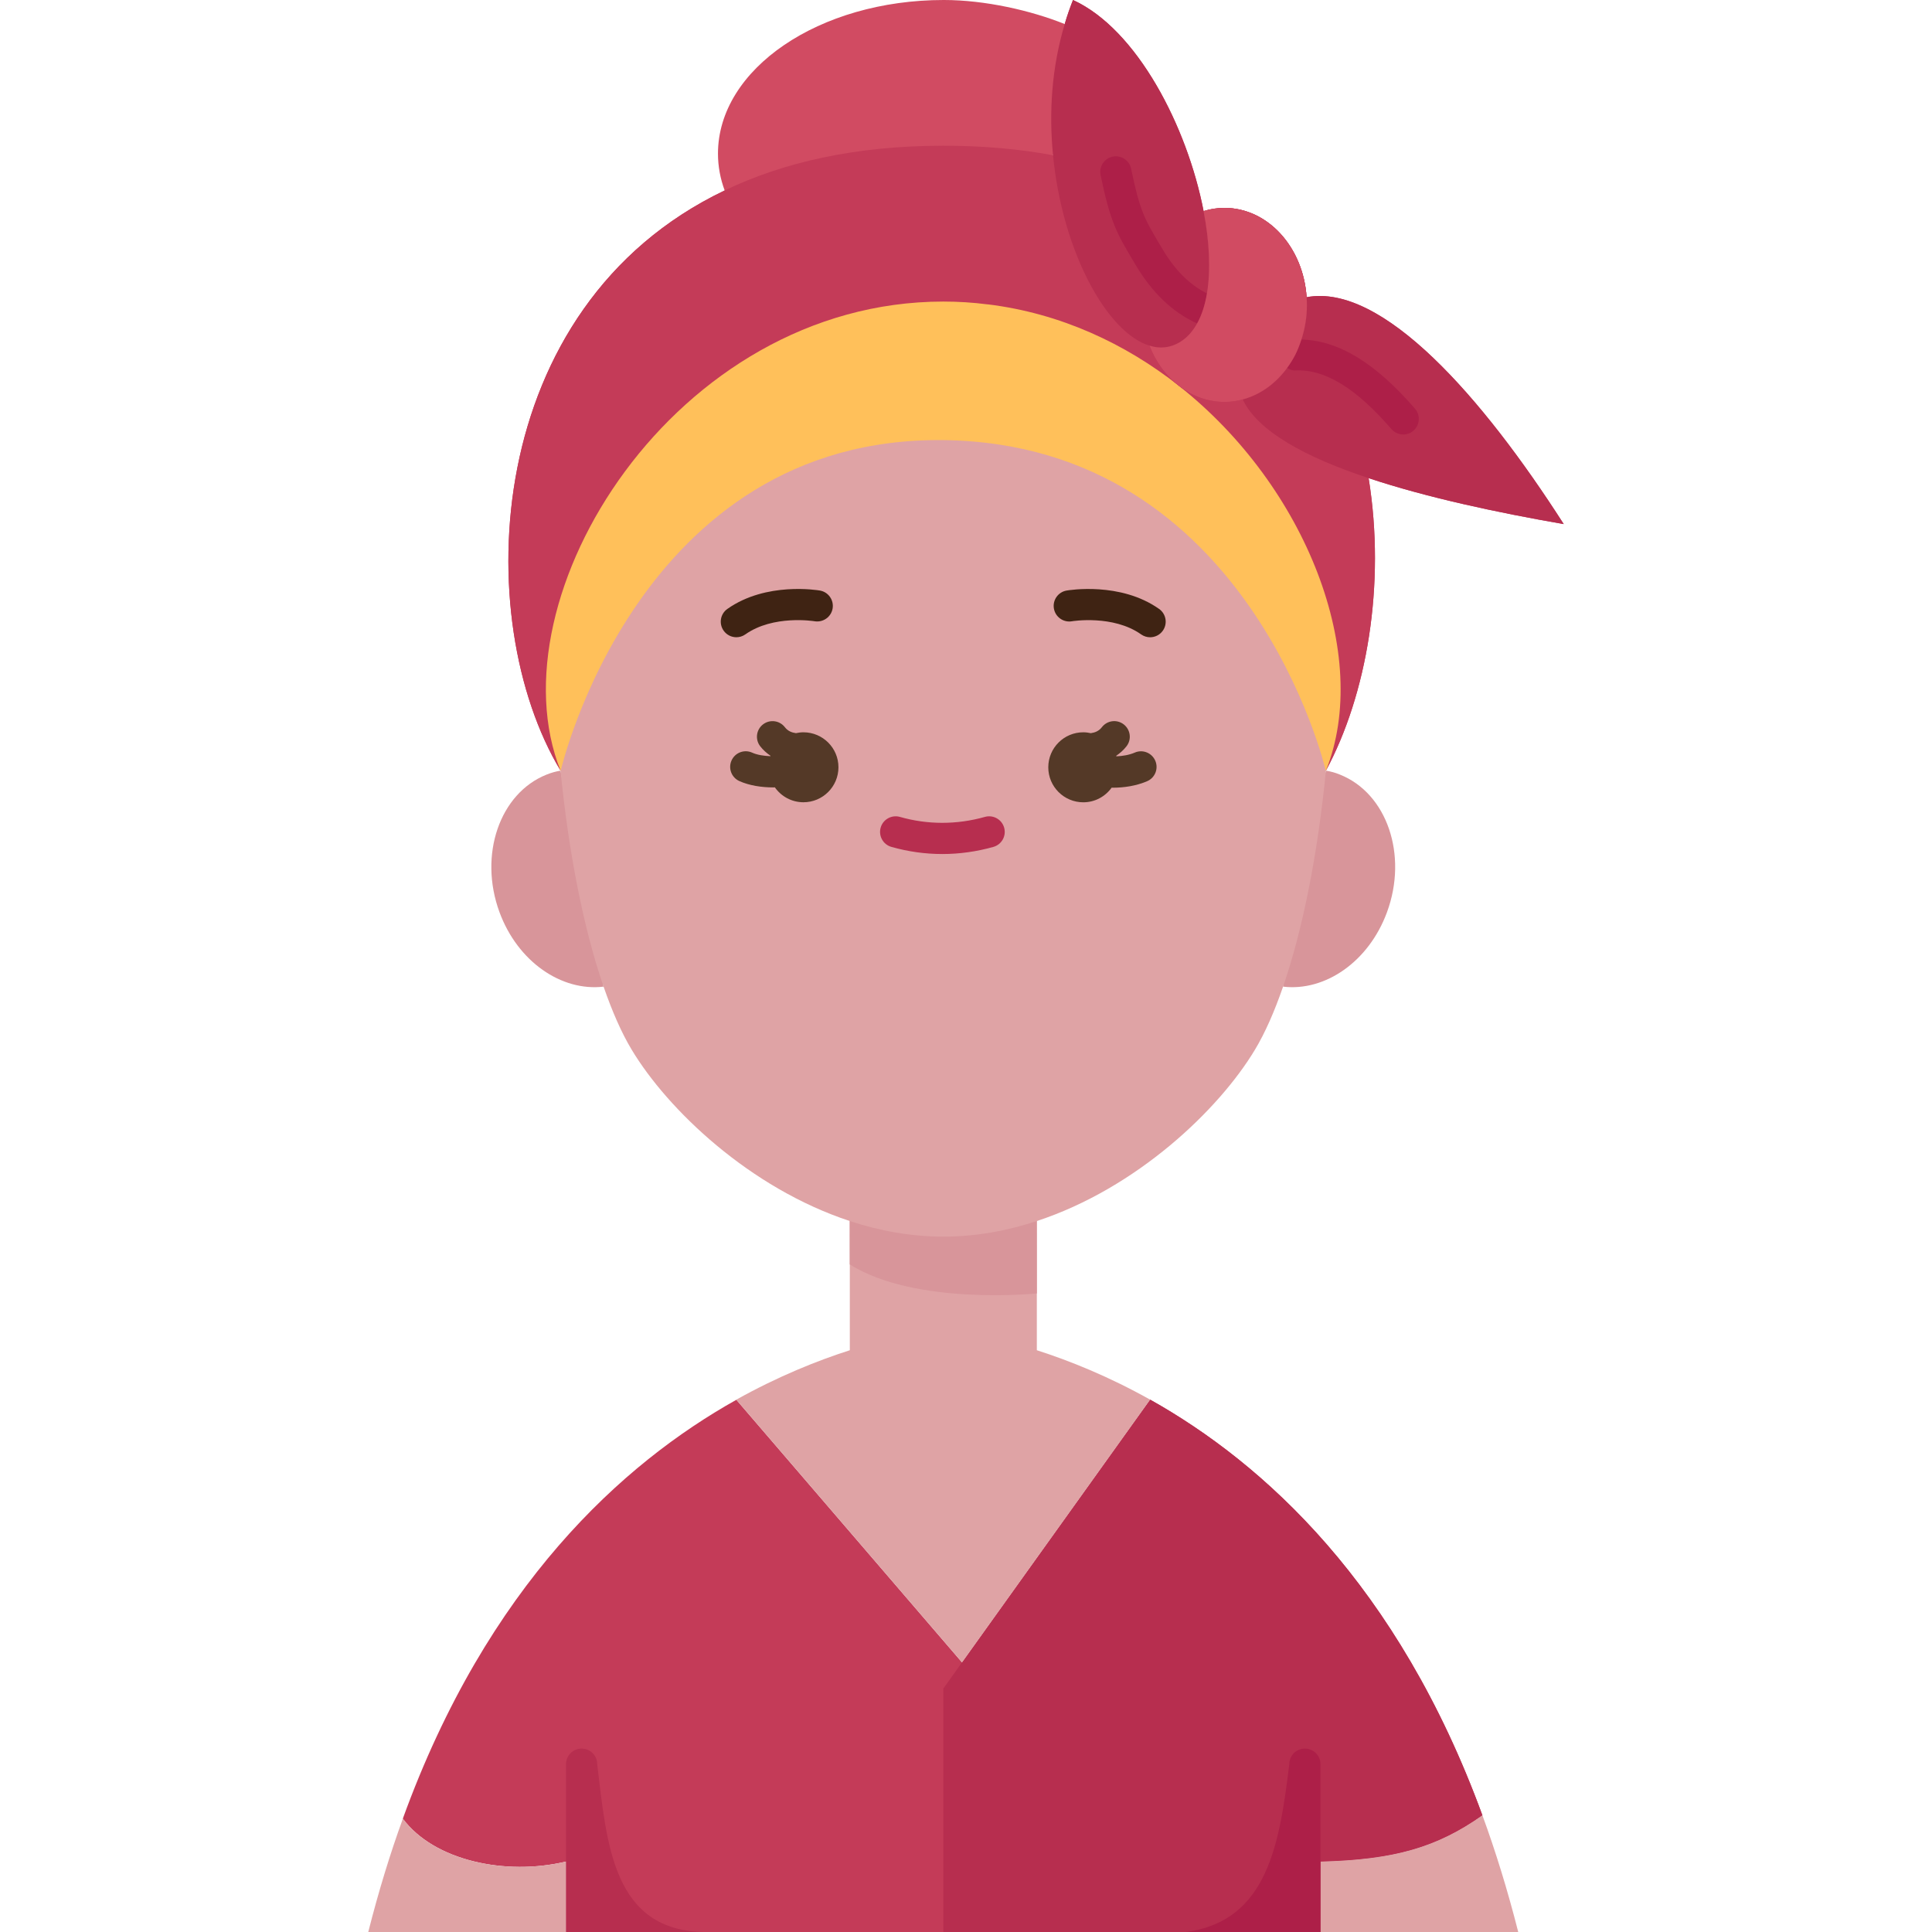 <svg id="Flat" enable-background="new 0 0 76.71 123.97" height="512" viewBox="0 0 76.71 123.97" width="512" xmlns="http://www.w3.org/2000/svg"><g><path d="m76.71 33.63c-5.2-8.12-11.64-15.48-16.5-14.56-.21-3.21-2.49-5.73-5.27-5.73-.46 0-.9.07-1.32.2h-.02c-1.05-5.42-4.27-11.67-8.38-13.54-.2.51-.38 1.02-.53 1.54-.84 2.79-1.02 5.69-.75 8.42h-.02c-2.14-.4-4.48-.61-7.02-.61-5.62 0-10.26 1.06-14.03 2.87-15.6 7.46-16.36 27.54-10.53 37.23-4.44-11.1 7.3-30.1 24.56-30.1.96 0 1.91.06 2.83.18h.02.01c4.64.57 8.81 2.51 12.26 5.23 8.19 6.47 12.38 17.32 9.43 24.69 2.61-4.85 3.85-11.91 2.74-18.77 3.75 1.25 8.27 2.21 12.52 2.95z" fill="#c43b58"/><path d="m22.87 12.22c-.28-.75-.43-1.55-.43-2.36 0-5.44 6.49-9.86 14.49-9.86 2.66 0 5.61.68 7.75 1.54h.01c.842 2.767.564 5.669-.75 8.42h-.02z" fill="#d14b62"/><path d="m50.17 89.81-12.07 16.86-14.48-16.85c-7.31 4.09-15.98 11.93-21.4 26.87v.01c2 2.69 6.58 3.68 10.47 2.75v4.52h24.21 24.2v-4.52c4.76-.12 7.48-.92 10.39-2.97-5.42-14.81-14.04-22.59-21.32-26.67z" fill="#c43b58"/><path d="m73.79 123.97h-12.69v-4.52c4.76-.12 7.48-.92 10.39-2.97.85 2.32 1.62 4.81 2.3 7.49z" fill="#dfa3a5"/><path d="m12.69 119.45v4.52h-12.69c.66-2.6 1.4-5.02 2.22-7.27 2 2.69 6.58 3.68 10.47 2.75z" fill="#dfa3a5"/><path d="m50.17 89.81c7.28 4.08 15.9 11.86 21.32 26.67-2.91 2.05-5.63 2.85-10.39 2.97v4.52h-24.2v-15.62l1.2-1.68z" fill="#b72e4f"/><path d="m43.94 9.96h-.02c-2.14-.4-4.48-.61-7.02-.61-5.62 0-10.26 1.06-14.03 2.87-15.6 7.46-16.36 27.54-10.53 37.23h49.11c2.61-4.85 3.85-11.91 2.74-18.77z" fill="#c43b58"/><path d="m12.35 49.45h-.01c-4.44-11.1 7.3-30.1 24.56-30.1.96 0 1.91.06 2.83.18h.02.01c4.64.57 8.81 2.51 12.26 5.23 8.19 6.47 12.38 17.32 9.43 24.69h-.01z" fill="#ffc05a"/><path d="m62.34 49.7c3.03 1.2 4.38 5.16 3.03 8.83-1.17 3.18-3.97 5.1-6.67 4.78.503-3.891 1.479-8.767 2.75-13.86.31.05.6.13.89.25z" fill="#d8959a"/><path d="m15.1 63.31c-2.7.32-5.51-1.6-6.68-4.78-1.35-3.67.01-7.63 3.03-8.83.3-.12.59-.2.89-.25.999 5.299 2.052 10.179 2.76 13.86z" fill="#d8959a"/><path d="m42.9 78.35v8.29c2.09.67 4.59 1.67 7.27 3.17l-12.07 16.86-14.48-16.85v-.01c2.69-1.5 5.19-2.5 7.28-3.17v-8.29z" fill="#dfa3a5"/><g fill="#b72e4f"><path d="m59.48 22.77c.48-.94.75-2.03.75-3.2 0-.17-.01-.33-.02-.5 4.86-.92 11.3 6.44 16.5 14.56-4.25-.74-8.77-1.7-12.52-2.95-3.99-1.32-7.1-2.98-8.08-5.05 1.43-.38 2.64-1.43 3.37-2.86z"/><path d="m44.69 1.54c.15-.52.33-1.03.53-1.54 4.11 1.87 7.33 8.12 8.38 13.54.74 3.84.39 7.27-1.53 8.42-.62.37-1.28.43-1.94.22-2.74-.83-5.6-6.07-6.19-12.22-.27-2.73-.09-5.63.75-8.42z"/><path d="m56.11 25.63c-.38.11-.77.16-1.17.16-1.08 0-2.08-.38-2.92-1.03-.82-.63-1.48-1.52-1.89-2.58.66.21 1.32.15 1.94-.22 1.92-1.15 2.27-4.58 1.53-8.42h.02c.42-.13.86-.2 1.32-.2 2.78 0 5.06 2.52 5.27 5.73.01.17.02.33.02.5 0 1.17-.27 2.26-.75 3.2-.73 1.43-1.94 2.48-3.37 2.86z"/></g><path d="m30.891 77.95s6.005.281 12.004.02l.006 5.025s-7.762.804-12.007-1.862z" fill="#d8959a"/><path d="m60.1 112.2c-.553 0-1 .447-1 1-.628 5.088-1.374 10.065-6.636 10.771h8.636v-10.771c0-.553-.447-1-1-1z" fill="#ad1f48"/><path d="m13.69 112.2c-.553 0-1 .447-1 1v10.771h8.933c-5.929-.054-6.313-5.614-6.933-10.771 0-.553-.447-1-1-1z" fill="#b72e4f"/><path d="m50.96 15.978-.114-.191c-1.049-1.761-1.33-2.234-1.896-4.96-.113-.542-.647-.886-1.183-.776-.541.112-.889.642-.776 1.183.634 3.055 1.043 3.741 2.137 5.577l.112.19c1.055 1.775 2.364 3.03 3.896 3.729.019.009.039.005.058.013.296-.535.501-1.183.624-1.916-1.102-.547-2.042-1.473-2.858-2.849z" fill="#ad1f48"/><path d="m67.166 26.225c-2.555-2.955-4.91-4.375-7.29-4.44-.111.341-.237.673-.396.984-.152.298-.33.575-.521.838.168.11.356.183.558.162 1.896-.082 3.887 1.163 6.138 3.765.197.229.476.346.756.346.232 0 .465-.08.654-.244.417-.362.462-.993.101-1.411z" fill="#ad1f48"/><path d="m60.21 19.07c-.21-3.21-2.49-5.73-5.27-5.73-.46 0-.9.07-1.32.2h-.02c.376 1.951.467 3.792.217 5.286-.123.733-.328 1.381-.624 1.916-.288.521-.657.939-1.123 1.218-.62.37-1.28.43-1.94.22.41 1.06 1.07 1.95 1.89 2.58.84.65 1.84 1.03 2.92 1.03.4 0 .79-.05 1.17-.16 1.132-.301 2.121-1.026 2.849-2.022.192-.263.369-.54.521-.838.159-.311.285-.643.396-.984.224-.69.354-1.433.354-2.216 0-.17-.01-.33-.02-.5z" fill="#d14b62"/><path d="m12.35 49.45s4.92-21.46 24.58-21.21c19.66.26 24.51 21.21 24.51 21.21h.01c-.52 5.3-1.48 10.18-2.75 13.86-.55 1.59-1.15 2.96-1.8 4.04-2.31 3.85-7.58 8.89-14 11-1.91.63-3.93 1-6 1s-4.09-.37-6-1c-6.42-2.11-11.69-7.15-14-11-.65-1.08-1.25-2.45-1.8-4.04-1.27-3.68-2.24-8.56-2.76-13.86z" fill="#dfa3a5"/><path d="m45.151 39.865c.023-.005 2.64-.432 4.441.842.176.124.377.184.576.184.313 0 .623-.147.817-.423.319-.451.212-1.075-.239-1.394-2.492-1.761-5.801-1.202-5.939-1.18-.543.096-.905.612-.812 1.155.095.545.611.909 1.156.816z" fill="#3f2313"/><path d="m23.621 40.89c.199 0 .4-.06.576-.184 1.792-1.266 4.383-.852 4.442-.842.543.089 1.061-.27 1.156-.813.095-.544-.269-1.063-.813-1.158-.137-.021-3.447-.581-5.94 1.18-.451.318-.559.942-.239 1.394.195.276.503.423.818.423z" fill="#3f2313"/><path d="m39.569 52.417c-1.811.511-3.687.506-5.454.001-.53-.15-1.085.156-1.236.688s.156 1.085.688 1.236c1.067.304 2.169.458 3.274.458 1.094 0 2.194-.154 3.271-.457.531-.15.841-.702.691-1.234-.15-.531-.702-.841-1.234-.692z" fill="#b72e4f"/><path d="m49.188 48.29c-.367.157-.783.224-1.185.242-.004-.011-.007-.023-.01-.034.245-.171.473-.367.665-.616.337-.438.254-1.065-.184-1.402-.438-.338-1.065-.254-1.402.184-.19.247-.441.344-.707.381-.156-.034-.318-.056-.484-.056-1.24 0-2.246 1.006-2.246 2.246s1.006 2.246 2.246 2.246c.752 0 1.413-.373 1.821-.94.022 0 .042.004.064.004.735 0 1.515-.118 2.211-.417.508-.217.743-.805.525-1.313-.219-.509-.81-.745-1.314-.525z" fill="#543927"/><path d="m27.925 46.989c-.167 0-.328.021-.484.055-.266-.037-.517-.134-.707-.38-.337-.437-.963-.52-1.402-.184-.438.337-.521.965-.184 1.402.191.249.419.445.665.615-.003.008-.005.017-.008.025-.423-.016-.846-.08-1.174-.228-.508-.228-1.096.002-1.321.505-.226.504.001 1.096.505 1.321.649.29 1.432.406 2.187.406.03 0 .058-.004.088-.005.406.578 1.075.957 1.835.957 1.24 0 2.246-1.006 2.246-2.246 0-1.238-1.006-2.243-2.246-2.243z" fill="#543927"/></g></svg>